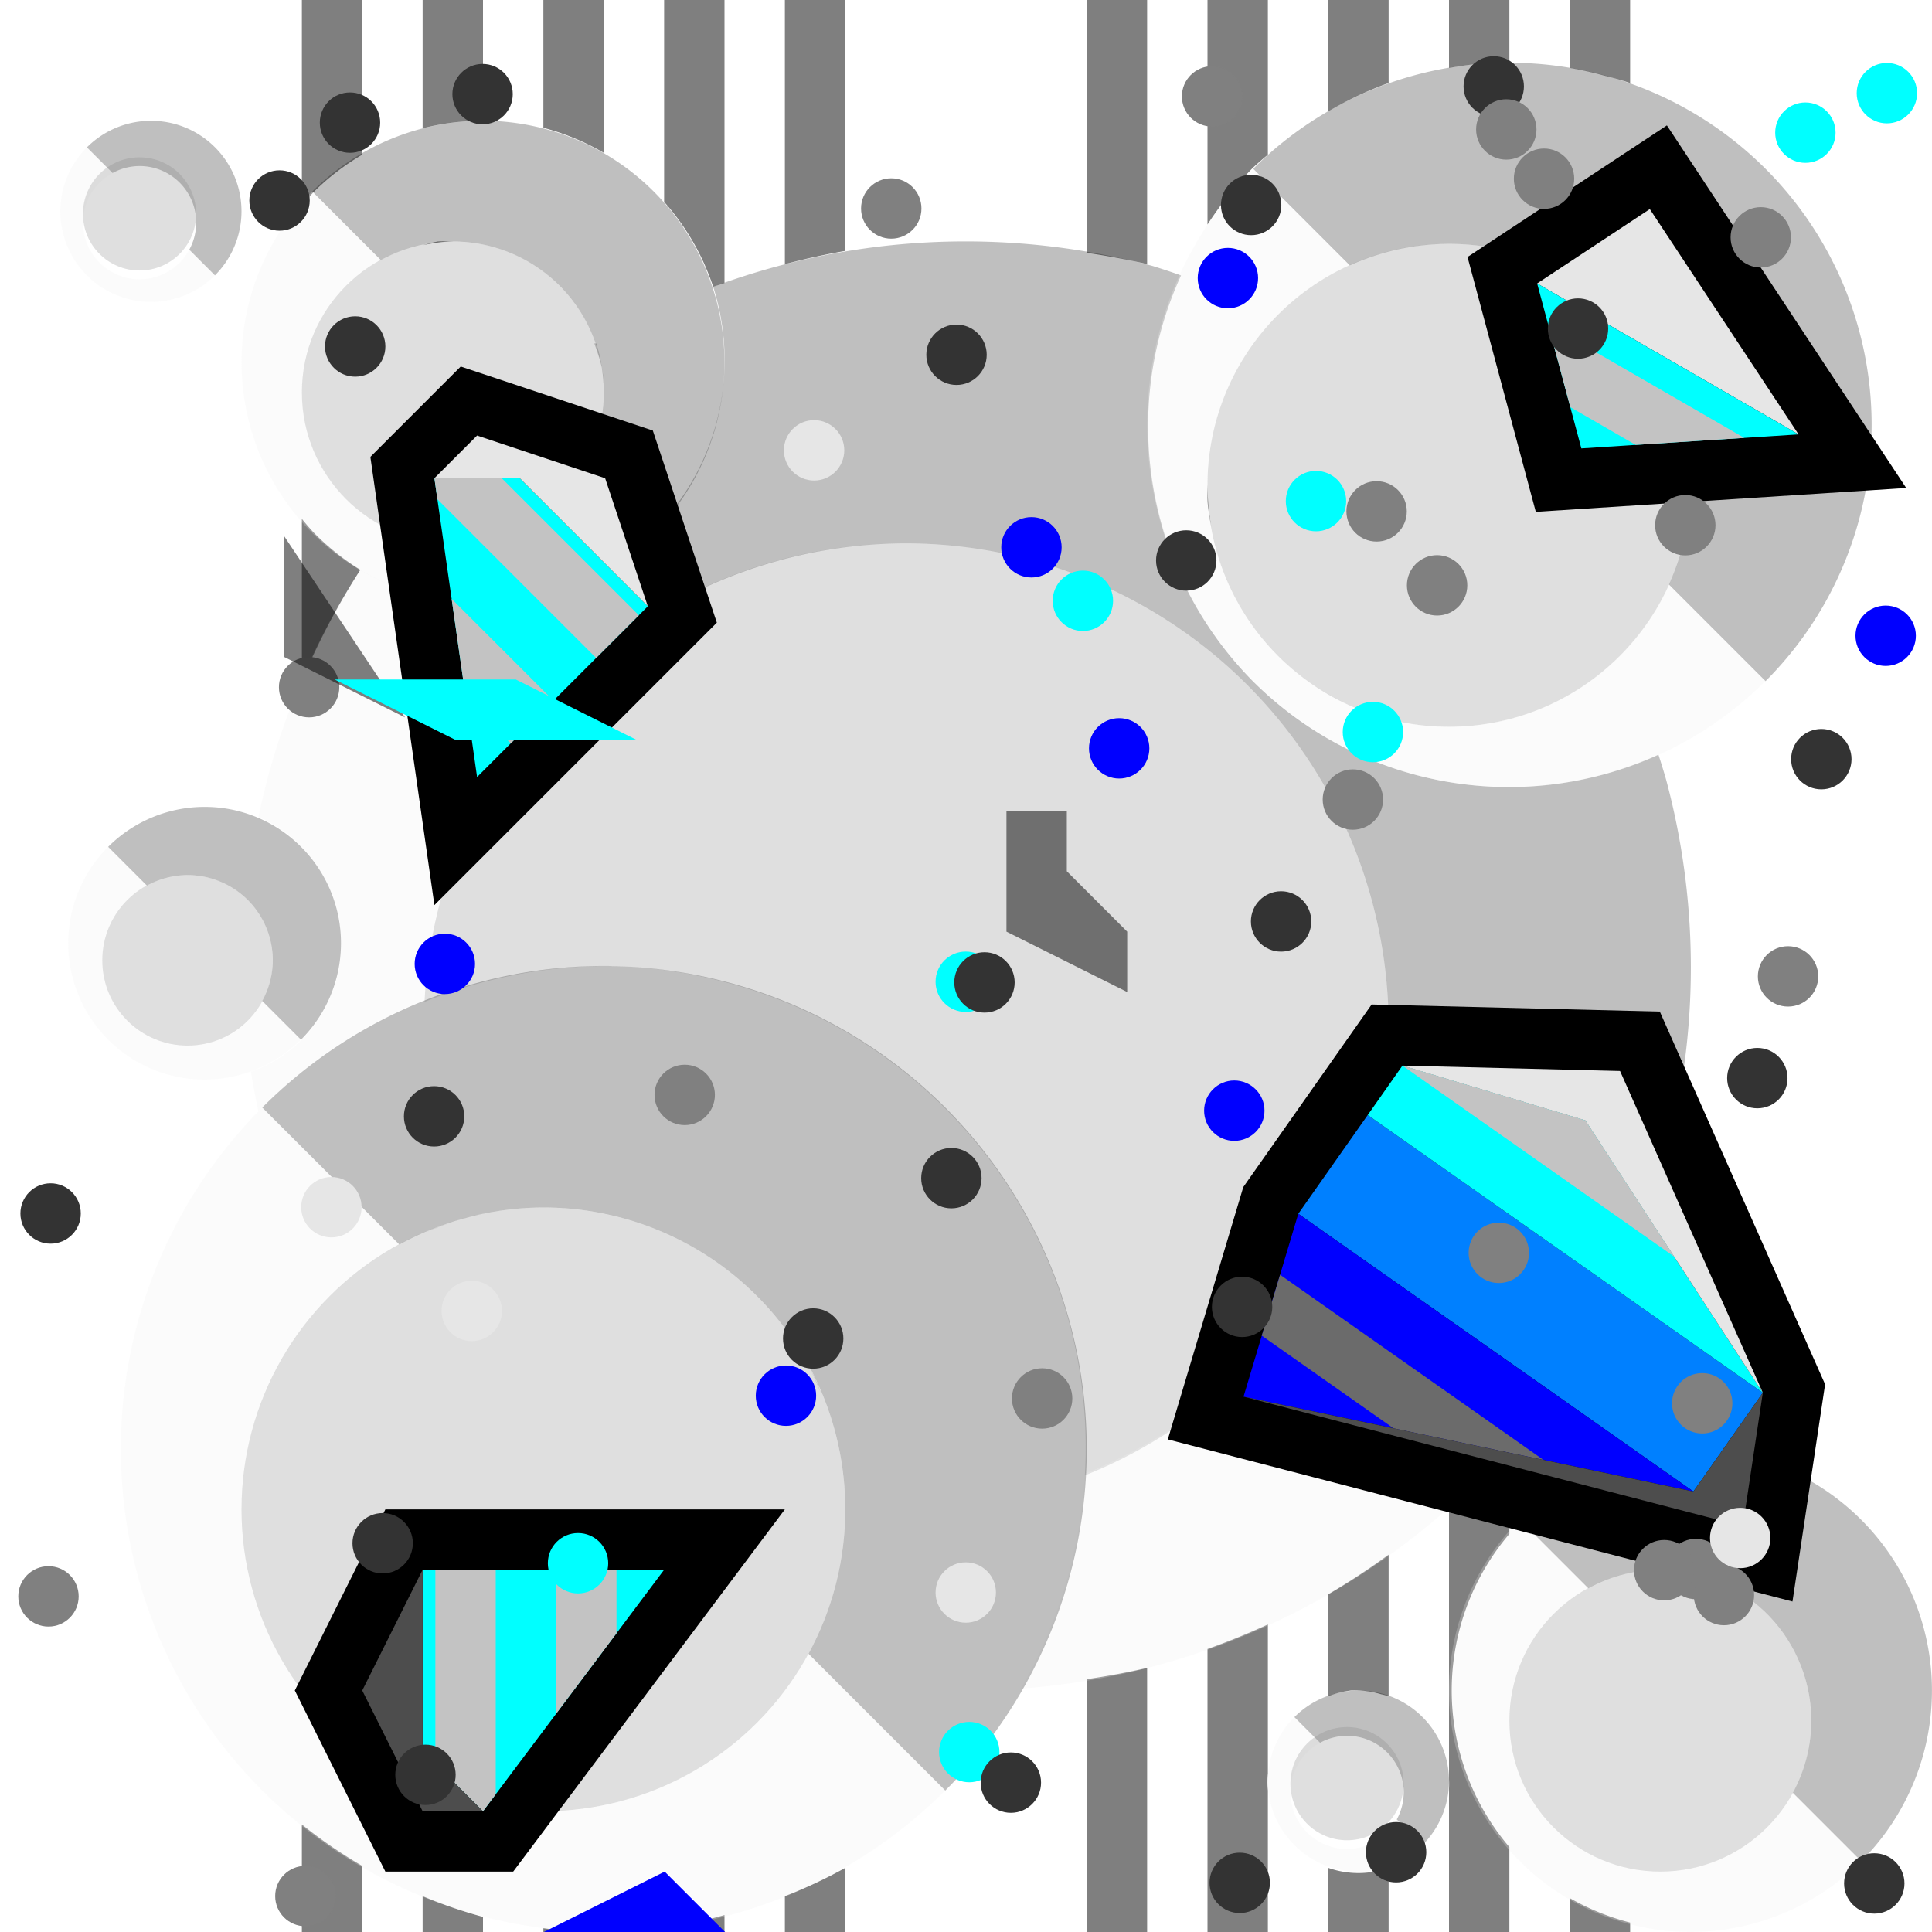 <?xml version="1.0" encoding="UTF-8" standalone="no"?>
<!-- Created with Inkscape (http://www.inkscape.org/) -->

<svg
   xmlns:dc="http://purl.org/dc/elements/1.1/"
   xmlns:cc="http://creativecommons.org/ns#"
   xmlns:rdf="http://www.w3.org/1999/02/22-rdf-syntax-ns#"
   xmlns:svg="http://www.w3.org/2000/svg"
   xmlns="http://www.w3.org/2000/svg"
   xmlns:sodipodi="http://sodipodi.sourceforge.net/DTD/sodipodi-0.dtd"
   xmlns:inkscape="http://www.inkscape.org/namespaces/inkscape"
   width="32"
   height="32"
   id="svg3259"
   version="1.1"
   inkscape:version="0.48.5 r10040"
   sodipodi:docname="02.svg">
  <defs
     id="defs3261" />
  <sodipodi:namedview
     id="base"
     pagecolor="#ffffff"
     bordercolor="#666666"
     borderopacity="1.0"
     inkscape:pageopacity="0.0"
     inkscape:pageshadow="2"
     inkscape:zoom="17.388462"
     inkscape:cx="14.993585"
     inkscape:cy="18.300376"
     inkscape:document-units="px"
     inkscape:current-layer="g9950"
     showgrid="true"
     gridtolerance="17"
     showguides="true"
     inkscape:guide-bbox="true"
     inkscape:window-width="1024"
     inkscape:window-height="741"
     inkscape:window-x="0"
     inkscape:window-y="2"
     inkscape:window-maximized="1"
     guidetolerance="15">
    <inkscape:grid
       type="xygrid"
       id="grid3267"
       empspacing="4"
       visible="true"
       enabled="true"
       snapvisiblegridlinesonly="true" />
    <sodipodi:guide
       orientation="1,0"
       position="16,36"
       id="guide3269" />
    <sodipodi:guide
       orientation="0,1"
       position="-4,16"
       id="guide3271" />
    <sodipodi:guide
       orientation="-0.707,0.707"
       position="15,15"
       id="guide3860" />
    <sodipodi:guide
       orientation="-0.707,0.707"
       position="8,4"
       id="guide3864" />
    <sodipodi:guide
       orientation="-0.707,0.707"
       position="-4,12"
       id="guide3870" />
  </sodipodi:namedview>
  <g
     inkscape:label="Ground level"
     inkscape:groupmode="layer"
     id="layer1"
     transform="translate(0,-1020.362)">
    <g
       id="g62066">
      <path
         id="path61218"
         transform="translate(0,1020.362)"
         d="M 5 0 L 5 3.406 A 4 4 0 0 1 5.188 3.188 A 4 4 0 0 1 6 2.562 L 6 0 L 5 0 z M 7 0 L 7 2.125 A 4 4 0 0 1 8 2 L 8 0 L 7 0 z M 9 0 L 9 2.125 A 4 4 0 0 1 9.031 2.125 A 4 4 0 0 1 10 2.531 L 10 0 L 9 0 z M 11 0 L 11 3.344 A 4 4 0 0 1 11.812 4.75 A 12 12 0 0 1 12 4.688 L 12 0 L 11 0 z M 13 0 L 13 4.375 A 12 12 0 0 1 14 4.156 L 14 0 L 13 0 z M 18 0 L 18 4.188 A 12 12 0 0 1 19 4.375 L 19 0 L 18 0 z M 20 0 L 20 3.719 A 6 6 0 0 1 20.75 2.781 A 6 6 0 0 1 21 2.562 L 21 0 L 20 0 z M 22 0 L 22 1.844 A 6 6 0 0 1 23 1.375 L 23 0 L 22 0 z M 24 0 L 24 1.125 A 6 6 0 0 1 25 1.031 L 25 0 L 24 0 z M 26 0 L 26 1.125 A 6 6 0 0 1 26.562 1.25 A 6 6 0 0 1 27 1.375 L 27 0 L 26 0 z M 7.25 4 A 2.5 2.5 0 0 0 7 4.062 C 7.163 4.029 7.327 4 7.5 4 A 2.5 2.5 0 0 0 7.25 4 z M 20 8.031 A 4 4 0 0 0 20 8.312 A 4 4 0 0 0 20.062 8.719 C 20.024 8.497 20 8.264 20 8.031 z M 5 8.594 L 5 11.281 A 12 12 0 0 1 5.969 9.438 A 4 4 0 0 1 5.188 8.812 A 4 4 0 0 1 5 8.594 z M 7.906 20.125 A 5 5 0 0 0 7.062 20.406 C 7.332 20.292 7.615 20.191 7.906 20.125 z M 27 20.812 A 12 12 0 0 1 26 22.656 L 26 24.562 A 4 4 0 0 1 27 24.125 L 27 20.812 z M 13.219 22.312 C 13.372 22.551 13.482 22.799 13.594 23.062 A 5 5 0 0 0 13.219 22.312 z M 25 23.969 A 12 12 0 0 1 24.5 24.5 A 12 12 0 0 1 24 24.938 L 24 29.469 A 1.5 1.5 0 0 1 24 29.625 L 24 32 L 25 32 L 25 30.594 A 4 4 0 0 1 25 25.406 L 25 23.969 z M 23 25.75 A 12 12 0 0 1 22 26.406 L 22 28.094 A 1.5 1.5 0 0 1 22.375 28 A 1.5 1.5 0 0 1 22.531 28 A 1.5 1.5 0 0 1 22.875 28.062 A 1.5 1.5 0 0 1 23 28.094 L 23 25.75 z M 21 26.906 A 12 12 0 0 1 20 27.312 L 20 32 L 21 32 L 21 29.656 A 1.5 1.5 0 0 1 21 29.375 L 21 26.906 z M 19 27.625 A 12 12 0 0 1 18 27.812 L 18 32 L 19 32 L 19 27.625 z M 5 30.219 L 5 32 L 6 32 L 6 30.906 A 8 8 0 0 1 5 30.219 z M 14 30.938 A 8 8 0 0 1 13 31.406 L 13 32 L 14 32 L 14 30.938 z M 22 30.938 L 22 32 L 23 32 L 23 30.938 A 1.5 1.5 0 0 1 22 30.938 z M 7 31.406 L 7 32 L 8 32 L 8 31.75 A 8 8 0 0 1 7 31.406 z M 26 31.438 L 26 32 L 27 32 L 27 31.844 A 4 4 0 0 1 26 31.438 z M 12 31.719 A 8 8 0 0 1 11 31.938 L 11 32 L 12 32 L 12 31.719 z M 9 31.938 L 9 32 L 10 32 A 8 8 0 0 1 9 31.938 z "
         style="fill:black;fill-opacity:0.502;fill-rule:nonzero;stroke:none" />
      <path
         id="path3858"
         d="m 15,1029.362 c -4.28,0 -7.754,3.367 -7.969,7.594 a 8,8 0 0 1 3.094,-0.594 8,8 0 0 1 1.938,0.281 8,8 0 0 1 5.656,5.656 8,8 0 0 1 0.25,2.5 C 20.921,1043.623 23,1040.735 23,1037.362 c 0,-4.418 -3.582,-8 -8,-8 z m -1.781,13.312 c 0.153,0.238 0.263,0.486 0.375,0.75 a 5,5 0 0 0 -0.375,-0.75 z"
         style="fill:gray;fill-opacity:0.251;stroke:none"
         inkscape:connector-curvature="0" />
      <rect
         y="1020.362"
         x="0"
         height="32"
         width="32"
         id="rect10063"
         style="fill:none;stroke:none" />
      <path
         id="path3093"
         d="m 16.188,1024.362 a 12,12 0 0 0 -4.375,0.75 4,4 0 0 1 0.062,0.219 4,4 0 0 1 -1.062,3.844 4,4 0 0 1 -1.156,0.844 l 0.781,0.781 a 8,8 0 0 1 4.562,-1.438 8,8 0 0 1 8,8 8,8 0 0 1 -1.438,4.562 l 2.938,2.938 a 12,12 0 0 0 3.094,-11.594 12,12 0 0 0 -0.125,-0.406 6,6 0 0 1 -6.719,-1.219 6,6 0 0 1 -1.188,-6.719 12,12 0 0 0 -0.469,-0.156 12,12 0 0 0 -2.906,-0.406 z m -6.344,1.688 c 0.045,0.129 0.097,0.271 0.125,0.406 a 2.5,2.5 0 0 0 -0.094,-0.406 12,12 0 0 0 -0.031,0 z m 0.125,0.406 C 9.997,1026.591 10,1026.718 10,1026.862 a 2.5,2.5 0 0 0 -0.031,-0.406 z m 11.781,5.25 a 4,4 0 0 0 0.688,0.375 c -0.239,-0.101 -0.475,-0.231 -0.688,-0.375 z"
         style="fill:black;fill-opacity:0.251;stroke:none"
         inkscape:connector-curvature="0" />
      <path
         id="path3850"
         d="m 5.969,1029.8 a 12,12 0 0 0 -1.688,4.094 2.259,2.259 0 0 1 1.281,1.5 2.259,2.259 0 0 1 -0.562,2.188 2.259,2.259 0 0 1 -0.844,0.531 12,12 0 0 0 0.125,0.656 8,8 0 0 1 0.062,-0.063 8,8 0 0 1 2.656,-1.75 8,8 0 0 1 0.031,0 8,8 0 0 1 3.406,-6.156 l -0.781,-0.781 -0.031,0 a 4,4 0 0 1 -3.656,-0.219 z m 1.688,10.75 a 5,5 0 0 0 -0.594,0.219 c 0.191,-0.081 0.39,-0.159 0.594,-0.219 z m 13.906,1.375 a 8,8 0 0 1 -3.594,2.844 8,8 0 0 1 -1.062,3.562 12,12 0 0 0 7.594,-3.469 l -2.938,-2.938 z"
         style="fill:#f0f0f0;fill-opacity:0.251;stroke:none"
         inkscape:connector-curvature="0" />
      <path
         id="path3856"
         d="m 4.344,1038.706 a 8,8 0 0 0 0,11.312 8,8 0 0 0 11.312,0 l -2.266,-2.266 A 5,5 0 0 1 9,1050.362 a 5,5 0 0 1 -5,-5 5,5 0 0 1 2.613,-4.387 L 4.344,1038.706 z"
         style="fill:#f0f0f0;fill-opacity:0.251;stroke:none"
         inkscape:connector-curvature="0" />
      <path
         id="path3095"
         d="m 10.117,1036.362 a 8,8 0 0 0 -5.773,2.344 l 2.27,2.269 A 5,5 0 0 1 9,1040.362 a 5,5 0 0 1 5,5 5,5 0 0 1 -0.609,2.391 l 2.266,2.266 a 8,8 0 0 0 2.07,-7.727 8,8 0 0 0 -5.656,-5.656 8,8 0 0 0 -1.953,-0.273 z"
         style="fill:black;fill-opacity:0.251;stroke:none"
         inkscape:connector-curvature="0" />
      <circle
         transform="translate(-2,0)"
         sodipodi:ry="5"
         sodipodi:rx="5"
         sodipodi:cy="1045.3622"
         sodipodi:cx="11"
         style="fill:gray;fill-opacity:0.251;stroke:none"
         id="path3862"
         cx="11"
         cy="1045.362"
         r="5"
         d="m 16,1045.362 c 0,2.761 -2.239,5 -5,5 -2.761,0 -5,-2.239 -5,-5 0,-2.761 2.239,-5 5,-5 2.761,0 5,2.239 5,5 z" />
      <path
         inkscape:connector-curvature="0"
         id="path3852"
         d="m 8.059,1022.362 a 4,4 0 0 0 -2.887,1.172 l 1.135,1.135 A 2.5,2.5 0 0 1 7.5,1024.362 a 2.5,2.5 0 0 1 2.5,2.5 2.5,2.5 0 0 1 -0.305,1.195 l 1.133,1.133 a 4,4 0 0 0 1.035,-3.863 4,4 0 0 0 -2.828,-2.828 4,4 0 0 0 -0.977,-0.137 z"
         style="fill:black;fill-opacity:0.251;stroke:none" />
      <path
         id="path3091"
         d="m 5.172,1023.534 a 4,4 0 0 0 0,5.656 4,4 0 0 0 5.656,0 l -1.133,-1.133 A 2.5,2.5 0 0 1 7.5,1029.362 a 2.5,2.5 0 0 1 -2.5,-2.5 2.5,2.5 0 0 1 1.307,-2.193 l -1.135,-1.135 z"
         style="fill:#f0f0f0;fill-opacity:0.251;stroke:none"
         inkscape:connector-curvature="0" />
      <circle
         transform="translate(0,-2)"
         sodipodi:ry="2.5"
         sodipodi:rx="2.5"
         sodipodi:cy="1028.8622"
         sodipodi:cx="7.5"
         style="fill:gray;fill-opacity:0.251;stroke:none"
         id="path3866"
         cx="7.5"
         cy="1028.862"
         r="2.5"
         d="m 10,1028.862 c 0,1.381 -1.119,2.5 -2.5,2.5 -1.381,0 -2.5,-1.119 -2.5,-2.5 0,-1.381 1.119,-2.5 2.5,-2.5 1.381,0 2.5,1.119 2.5,2.5 z" />
      <path
         id="path3097"
         d="m 28.059,1044.362 a 4,4 0 0 0 -2.887,1.172 l 1.135,1.135 a 2.5,2.5 0 0 1 1.193,-0.307 2.5,2.5 0 0 1 2.5,2.5 2.5,2.5 0 0 1 -0.305,1.195 l 1.133,1.133 a 4,4 0 0 0 1.035,-3.863 4,4 0 0 0 -2.828,-2.828 4,4 0 0 0 -0.977,-0.137 z"
         style="fill:black;fill-opacity:0.251;stroke:none"
         inkscape:connector-curvature="0" />
      <path
         id="path3099"
         d="m 25.172,1045.534 a 4,4 0 0 0 0,5.656 4,4 0 0 0 5.656,0 l -1.133,-1.133 a 2.5,2.5 0 0 1 -2.195,1.305 2.5,2.5 0 0 1 -2.5,-2.5 2.5,2.5 0 0 1 1.307,-2.193 l -1.135,-1.135 z"
         style="fill:#f0f0f0;fill-opacity:0.251;stroke:none"
         inkscape:connector-curvature="0" />
      <circle
         transform="translate(2,4)"
         sodipodi:ry="2.5"
         sodipodi:rx="2.5"
         sodipodi:cy="1044.8622"
         sodipodi:cx="25.5"
         id="path3101"
         style="fill:gray;fill-opacity:0.251;stroke:none"
         cx="25.5"
         cy="1044.862"
         r="2.5"
         d="m 28,1044.862 c 0,1.381 -1.119,2.5 -2.5,2.5 -1.381,0 -2.5,-1.119 -2.5,-2.5 0,-1.381 1.119,-2.5 2.5,-2.5 1.381,0 2.5,1.119 2.5,2.5 z" />
      <path
         id="path4196"
         d="m 3.42,1033.727 a 2.259,2.259 0 0 0 -1.629,0.662 l 0.641,0.641 a 1.412,1.412 0 0 1 0.674,-0.174 1.412,1.412 0 0 1 1.412,1.412 1.412,1.412 0 0 1 -0.174,0.674 l 0.641,0.641 a 2.259,2.259 0 0 0 0.586,-2.182 2.259,2.259 0 0 0 -1.598,-1.598 2.259,2.259 0 0 0 -0.553,-0.076 z"
         style="fill:black;fill-opacity:0.251;stroke:none"
         inkscape:connector-curvature="0" />
      <path
         id="path4198"
         d="m 1.791,1034.389 a 2.259,2.259 0 0 0 0,3.193 2.259,2.259 0 0 0 3.193,0 l -0.641,-0.641 a 1.412,1.412 0 0 1 -1.238,0.738 1.412,1.412 0 0 1 -1.412,-1.412 1.412,1.412 0 0 1 0.738,-1.238 l -0.641,-0.641 z"
         style="fill:#f0f0f0;fill-opacity:0.251;stroke:none"
         inkscape:connector-curvature="0" />
      <circle
         transform="translate(-2,-2)"
         sodipodi:ry="1.4116032"
         sodipodi:rx="1.4116032"
         sodipodi:cy="1038.2683"
         sodipodi:cx="5.1055269"
         r="1.412"
         cy="1038.268"
         cx="5.106"
         id="path4200"
         style="fill:gray;fill-opacity:0.251;stroke:none"
         d="m 6.517,1038.268 c 0,0.78 -0.632,1.412 -1.412,1.412 -0.78,0 -1.412,-0.632 -1.412,-1.412 0,-0.78 0.632,-1.412 1.412,-1.412 0.78,0 1.412,0.632 1.412,1.412 z" />
      <path
         id="path5218"
         d="m 25.087,1021.4 a 6,6 0 0 0 -4.33,1.758 l 1.6,1.6 a 4,4 0 0 1 1.643,-0.357 4,4 0 0 1 4,4 4,4 0 0 1 -0.357,1.643 l 1.6,1.6 a 6,6 0 0 0 1.553,-5.795 6,6 0 0 0 -4.242,-4.244 6,6 0 0 0 -1.465,-0.203 z"
         style="fill:black;fill-opacity:0.251;stroke:none"
         inkscape:connector-curvature="0" />
      <circle
         transform="translate(22.134,0.321)"
         sodipodi:ry="4"
         sodipodi:rx="4"
         sodipodi:cy="1028.0785"
         sodipodi:cx="1.8653295"
         r="4"
         cy="1028.079"
         cx="1.865"
         style="fill:gray;fill-opacity:0.251;stroke:none"
         id="circle5220"
         d="m 5.865,1028.079 c 0,2.209 -1.791,4 -4,4 -2.209,0 -4,-1.791 -4,-4 0,-2.209 1.791,-4 4,-4 2.209,0 4,1.791 4,4 z" />
      <path
         inkscape:connector-curvature="0"
         style="fill:black;fill-opacity:0.251;stroke:none"
         d="m 2.521,1022.363 a 1.5,1.5 0 0 0 -1.082,0.44 l 0.425,0.425 a 0.938,0.938 0 0 1 0.448,-0.116 0.938,0.938 0 0 1 0.938,0.938 0.938,0.938 0 0 1 -0.115,0.448 l 0.425,0.425 a 1.5,1.5 0 0 0 0.389,-1.449 1.5,1.5 0 0 0 -1.061,-1.061 1.5,1.5 0 0 0 -0.367,-0.05 z"
         id="path5290" />
      <path
         inkscape:connector-curvature="0"
         style="fill:#f0f0f0;fill-opacity:0.251;stroke:none"
         d="m 1.439,1022.802 a 1.5,1.5 0 0 0 0,2.121 1.5,1.5 0 0 0 2.121,0 l -0.425,-0.425 a 0.938,0.938 0 0 1 -0.822,0.49 0.938,0.938 0 0 1 -0.938,-0.938 0.938,0.938 0 0 1 0.49,-0.822 l -0.425,-0.425 z"
         id="path5292" />
      <circle
         transform="matrix(0.664,0,0,0.664,-1.079,334.495)"
         sodipodi:ry="1.4116032"
         sodipodi:rx="1.4116032"
         sodipodi:cy="1038.2683"
         sodipodi:cx="5.1055269"
         style="fill:gray;fill-opacity:0.251;stroke:none"
         id="circle5294"
         cx="5.106"
         cy="1038.268"
         r="1.412"
         d="m 6.517,1038.268 c 0,0.78 -0.632,1.412 -1.412,1.412 -0.78,0 -1.412,-0.632 -1.412,-1.412 0,-0.78 0.632,-1.412 1.412,-1.412 0.78,0 1.412,0.632 1.412,1.412 z" />
      <path
         id="path5298"
         d="m 22.521,1048.363 a 1.5,1.5 0 0 0 -1.082,0.44 l 0.425,0.425 a 0.938,0.938 0 0 1 0.448,-0.116 0.938,0.938 0 0 1 0.938,0.938 0.938,0.938 0 0 1 -0.115,0.448 l 0.425,0.425 a 1.5,1.5 0 0 0 0.389,-1.449 1.5,1.5 0 0 0 -1.061,-1.061 1.5,1.5 0 0 0 -0.367,-0.051 z"
         style="fill:black;fill-opacity:0.251;stroke:none"
         inkscape:connector-curvature="0" />
      <path
         id="path5300"
         d="m 21.439,1048.802 a 1.5,1.5 0 0 0 0,2.121 1.5,1.5 0 0 0 2.121,0 l -0.425,-0.425 a 0.938,0.938 0 0 1 -0.822,0.49 0.938,0.938 0 0 1 -0.938,-0.938 0.938,0.938 0 0 1 0.49,-0.822 l -0.425,-0.425 z"
         style="fill:#f0f0f0;fill-opacity:0.251;stroke:none"
         inkscape:connector-curvature="0" />
      <circle
         transform="matrix(0.664,0,0,0.664,18.921,360.495)"
         sodipodi:ry="1.4116032"
         sodipodi:rx="1.4116032"
         sodipodi:cy="1038.2683"
         sodipodi:cx="5.1055269"
         r="1.412"
         cy="1038.268"
         cx="5.106"
         id="circle5302"
         style="fill:gray;fill-opacity:0.251;stroke:none"
         d="m 6.517,1038.268 c 0,0.78 -0.632,1.412 -1.412,1.412 -0.78,0 -1.412,-0.632 -1.412,-1.412 0,-0.78 0.632,-1.412 1.412,-1.412 0.78,0 1.412,0.632 1.412,1.412 z" />
      <path
         inkscape:connector-curvature="0"
         style="fill:#f0f0f0;fill-opacity:0.251;stroke:none"
         d="m 20.757,1023.158 a 6,6 0 0 0 0,8.484 6,6 0 0 0 8.484,0 l -1.6,-1.6 a 4,4 0 0 1 -3.643,2.357 4,4 0 0 1 -4,-4 4,4 0 0 1 2.357,-3.643 l -1.6,-1.6 z"
         id="path12463" />
    </g>
    <path
       style="fill:red;fill-opacity:0.251;stroke:none"
       d="m 61.093,1021.395 a 6,6 0 0 0 -4.344,1.75 6,6 0 0 0 -1.188,1.781 12,12 0 0 0 -0.031,0 12,12 0 0 0 -0.438,-0.156 12,12 0 0 0 -2.906,-0.406 12,12 0 0 0 -4.375,0.75 4,4 0 0 0 -2.781,-2.625 4,4 0 0 0 -0.969,-0.125 4,4 0 0 0 -2.875,1.188 4,4 0 0 0 0,5.625 4,4 0 0 0 0.781,0.625 12,12 0 0 0 -1.688,4.094 2.259,2.259 0 0 1 0.188,0.094 2.259,2.259 0 0 0 -0.5,-0.188 2.259,2.259 0 0 0 -0.562,-0.063 2.259,2.259 0 0 0 -1.625,0.656 2.259,2.259 0 0 0 0,3.188 2.259,2.259 0 0 0 2.375,0.531 12,12 0 0 0 0.125,0.656 8,8 0 0 0 0.062,11.25 8,8 0 0 0 11.312,0 8,8 0 0 0 1.25,-1.688 12,12 0 0 0 7.594,-3.469 12,12 0 0 0 3.094,-11.594 12,12 0 0 0 -0.125,-0.406 6,6 0 0 0 1.781,-1.219 6,6 0 0 0 1.531,-5.781 6,6 0 0 0 -4.219,-4.25 6,6 0 0 0 -1.469,-0.219 z m -22.719,0.969 a 1.5,1.5 0 0 0 -0.938,0.438 1.5,1.5 0 0 0 0,2.125 1.5,1.5 0 0 0 2.125,0 1.5,1.5 0 0 0 0.375,-1.438 1.5,1.5 0 0 0 -1.062,-1.062 1.5,1.5 0 0 0 -0.344,-0.063 1.5,1.5 0 0 0 -0.156,0 z m 4.875,2 a 2.5,2.5 0 0 1 0.25,0 2.5,2.5 0 0 1 0.5,0.063 c -0.163,-0.033 -0.327,-0.063 -0.5,-0.063 -0.173,0 -0.337,0.029 -0.5,0.063 a 2.5,2.5 0 0 1 0.25,-0.063 z m 16.656,0.031 c -0.243,0.01 -0.488,0.047 -0.719,0.094 a 4,4 0 0 1 0.719,-0.094 z m -22.375,0.156 c 0.037,0.057 0.077,0.109 0.125,0.156 a 0.938,0.938 0 0 1 -0.125,-0.156 z m 10.375,0.969 a 4,4 0 0 1 0.062,0.375 4,4 0 0 0 -0.062,-0.375 z m 14.906,0.063 a 4,4 0 0 1 0.312,0.344 c -0.095,-0.12 -0.204,-0.235 -0.312,-0.344 z m -21.75,0.781 c -0.033,0.163 -0.062,0.327 -0.062,0.5 0,0.173 0.029,0.337 0.062,0.5 a 2.5,2.5 0 0 1 -0.062,-0.5 2.5,2.5 0 0 1 0.062,-0.5 z m 4.875,0 a 2.5,2.5 0 0 1 0.031,0.094 2.5,2.5 0 0 1 0,0.063 c 0.008,0.052 0.028,0.104 0.031,0.156 a 2.5,2.5 0 0 1 0,0.188 2.5,2.5 0 0 1 -0.062,0.5 c 0.033,-0.163 0.062,-0.327 0.062,-0.5 0,-0.118 -0.015,-0.23 -0.031,-0.344 -0.007,-0.053 -0.021,-0.105 -0.031,-0.156 z m 18,1.344 a 4,4 0 0 1 0.062,0.687 c 0,-0.233 -0.024,-0.466 -0.062,-0.688 z m -7.938,0.687 c 0,0.233 0.024,0.465 0.062,0.688 a 4,4 0 0 1 -0.062,-0.688 z m -13,0.906 c 0.163,0.033 0.327,0.063 0.5,0.063 0.173,0 0.337,-0.029 0.5,-0.063 a 2.5,2.5 0 0 1 -0.5,0.063 2.5,2.5 0 0 1 -0.5,-0.063 z m 9.781,0.25 a 8,8 0 0 1 1.344,0.438 c -0.43,-0.182 -0.879,-0.333 -1.344,-0.438 z m 6.469,2.781 c 0.242,0.046 0.495,0.063 0.75,0.063 a 4,4 0 0 1 -0.75,-0.063 z m -14.719,0.375 c -0.145,0.202 -0.28,0.41 -0.406,0.625 a 8,8 0 0 1 0.406,-0.625 z m 15.469,0.594 a 6,6 0 0 0 1.094,0.094 6,6 0 0 1 -1.094,-0.094 z m -19.5,0.719 a 2.259,2.259 0 0 1 0.188,0.125 2.259,2.259 0 0 0 -0.188,-0.125 z m 18.125,0.969 a 8,8 0 0 1 0.156,0.5 c -0.041,-0.172 -0.104,-0.332 -0.156,-0.5 z m 0.375,2.375 a 8,8 0 0 1 -0.094,1.156 c 0.054,-0.375 0.094,-0.766 0.094,-1.156 z m -19.406,0.219 a 1.412,1.412 0 0 1 -0.375,0.094 c 0.129,-0.012 0.259,-0.05 0.375,-0.094 z m 19.281,1.125 a 8,8 0 0 1 -0.188,0.812 c 0.076,-0.271 0.14,-0.531 0.188,-0.812 z m -0.312,1.25 a 8,8 0 0 1 -0.312,0.75 c 0.111,-0.242 0.225,-0.496 0.312,-0.75 z m -12.562,0.5 a 5,5 0 0 1 0.938,0.312 5,5 0 0 1 0.719,0.375 c -0.231,-0.147 -0.464,-0.267 -0.719,-0.375 -0.299,-0.127 -0.612,-0.246 -0.938,-0.312 z m -2.094,0.031 c -0.291,0.066 -0.575,0.167 -0.844,0.281 a 5,5 0 0 1 0.844,-0.281 z m 9.312,0.469 a 8,8 0 0 1 0.25,0.562 8,8 0 0 1 0.25,0.781 8,8 0 0 0 -0.25,-0.781 8,8 0 0 0 -0.25,-0.562 z m -4,1.719 a 5,5 0 0 1 0.375,0.75 c -0.112,-0.264 -0.222,-0.512 -0.375,-0.75 z m -8.438,0.031 c -0.147,0.231 -0.267,0.464 -0.375,0.719 -0.127,0.299 -0.246,0.612 -0.312,0.938 a 5,5 0 0 1 0.312,-0.938 5,5 0 0 1 0.375,-0.719 z m 22.875,1.656 a 4,4 0 0 0 -2.469,1.188 4,4 0 0 0 0,5.625 4,4 0 0 0 5.625,0 4,4 0 0 0 1.062,-3.844 4,4 0 0 0 -2.844,-2.844 4,4 0 0 0 -0.969,-0.125 4,4 0 0 0 -0.406,0 z m -13.688,0.5 a 5,5 0 0 1 0.031,0.5 c 0,-0.173 -0.014,-0.332 -0.031,-0.5 z m -9.969,0.5 c 0,0.173 0.014,0.332 0.031,0.5 a 5,5 0 0 1 -0.031,-0.499 z m 9.906,1 a 5,5 0 0 1 -0.312,0.938 c 0.127,-0.299 0.246,-0.612 0.312,-0.938 z m 13.344,0 a 2.5,2.5 0 0 1 0.25,0 2.5,2.5 0 0 1 0.5,0.063 c -0.163,-0.033 -0.327,-0.063 -0.5,-0.063 -0.173,0 -0.337,0.029 -0.5,0.063 a 2.5,2.5 0 0 1 0.25,-0.063 z m -22.844,0.938 c 0.112,0.264 0.222,0.512 0.375,0.75 a 5,5 0 0 1 -0.375,-0.75 z m 8.688,0.906 a 5,5 0 0 1 -0.562,0.688 5,5 0 0 1 -0.75,0.625 5,5 0 0 1 -0.5,0.281 c 0.173,-0.09 0.34,-0.173 0.5,-0.281 0.266,-0.18 0.524,-0.399 0.75,-0.625 0.206,-0.206 0.395,-0.449 0.562,-0.688 z m 9.281,0.156 a 1.5,1.5 0 0 0 -0.938,0.438 1.5,1.5 0 0 0 0,2.125 1.5,1.5 0 0 0 2.125,0 1.5,1.5 0 0 0 0.375,-1.438 1.5,1.5 0 0 0 -1.062,-1.062 1.5,1.5 0 0 0 -0.344,-0.063 1.5,1.5 0 0 0 -0.156,0 z m 2.688,0 c -0.033,0.163 -0.062,0.327 -0.062,0.5 0,0.173 0.029,0.337 0.062,0.5 a 2.5,2.5 0 0 1 -0.062,-0.5 2.5,2.5 0 0 1 0.062,-0.5 z m 4.875,0 a 2.5,2.5 0 0 1 0.062,0.5 2.5,2.5 0 0 1 -0.062,0.5 c 0.033,-0.163 0.062,-0.327 0.062,-0.5 0,-0.173 -0.029,-0.337 -0.062,-0.5 z m -23.594,1.219 c 0.231,0.147 0.464,0.267 0.719,0.375 0.299,0.127 0.612,0.246 0.938,0.312 a 5,5 0 0 1 -0.938,-0.312 5,5 0 0 1 -0.719,-0.375 z m 3.156,0.75 a 5,5 0 0 1 -0.5,0.031 c 0.173,0 0.332,-0.014 0.5,-0.031 z m 12.031,0.219 c 0.037,0.057 0.077,0.109 0.125,0.156 a 0.938,0.938 0 0 1 -0.125,-0.156 z m 5.469,0.75 c 0.163,0.033 0.327,0.063 0.5,0.063 0.173,0 0.337,-0.029 0.5,-0.063 a 2.5,2.5 0 0 1 -0.5,0.063 2.5,2.5 0 0 1 -0.5,-0.063 z"
       id="path55595"
       inkscape:connector-curvature="0" />
    <path
       style="fill:red;fill-opacity:0.251;stroke:none"
       d="m 38.312,1023.112 c -0.518,0 -0.938,0.42 -0.938,0.938 0,0.518 0.42,0.938 0.938,0.938 0.518,0 0.938,-0.42 0.938,-0.938 0,-0.518 -0.42,-0.938 -0.938,-0.938 z m 5.188,1.25 c -1.381,0 -2.5,1.119 -2.5,2.5 0,1.381 1.119,2.5 2.5,2.5 1.381,0 2.5,-1.119 2.5,-2.5 0,-1.381 -1.119,-2.5 -2.5,-2.5 z m 16.5,0.031 c -2.209,0 -4,1.791 -4,4 0,2.209 1.791,4 4,4 2.209,0 4,-1.791 4,-4 0,-2.209 -1.791,-4 -4,-4 z m -9,4.969 c -4.28,0 -7.754,3.367 -7.969,7.594 a 8,8 0 0 1 3.094,-0.594 8,8 0 0 1 1.938,0.281 8,8 0 0 1 5.656,5.656 8,8 0 0 1 0.25,2.5 c 2.953,-1.177 5.031,-4.065 5.031,-7.438 0,-4.418 -3.582,-8 -8,-8 z m -11.906,5.5 c -0.78,0 -1.406,0.627 -1.406,1.406 0,0.78 0.627,1.406 1.406,1.406 0.78,0 1.438,-0.627 1.438,-1.406 0,-0.78 -0.658,-1.406 -1.438,-1.406 z m 5.906,5.5 c -2.761,0 -5,2.239 -5,5 0,2.761 2.239,5 5,5 2.761,0 5,-2.239 5,-5 0,-2.761 -2.239,-5 -5,-5 z m 18.5,6 c -1.381,0 -2.5,1.119 -2.5,2.5 0,1.381 1.119,2.5 2.5,2.5 1.381,0 2.5,-1.119 2.5,-2.5 0,-1.381 -1.119,-2.5 -2.5,-2.5 z m -5.188,2.75 c -0.518,0 -0.938,0.42 -0.938,0.938 0,0.518 0.42,0.938 0.938,0.938 0.518,0 0.938,-0.42 0.938,-0.938 0,-0.518 -0.42,-0.938 -0.938,-0.938 z"
       id="path60871"
       inkscape:connector-curvature="0" />
  </g>
  <g
     inkscape:groupmode="layer"
     id="layer7"
     inkscape:label="Holes">
    <g
       id="g6913"
       transform="matrix(-0.707,0.707,-0.707,-0.707,20.628,14.284)">
      <path
         style="font-size:medium;font-style:normal;font-variant:normal;font-weight:normal;font-stretch:normal;text-indent:0;text-align:start;text-decoration:none;line-height:normal;letter-spacing:normal;word-spacing:normal;text-transform:none;direction:ltr;block-progression:tb;writing-mode:lr-tb;text-anchor:start;baseline-shift:baseline;color:black;fill:black;fill-opacity:1;fill-rule:nonzero;stroke:none;visibility:visible;display:inline;overflow:visible;enable-background:accumulate;font-family:sans-serif"
         d="m 3.383,9 -1.5,3 1.5,3 L 5.5,15 10,9 z"
         id="path6915"
         inkscape:connector-curvature="0"
         sodipodi:nodetypes="cccccc" />
      <path
         style="fill:aqua;fill-opacity:1;fill-rule:nonzero;stroke:none"
         d="M 8,10 5,14 4,13 4,10 z"
         id="path6917"
         inkscape:connector-curvature="0" />
      <path
         inkscape:connector-curvature="0"
         style="fill:#c3c3c3;fill-opacity:1;fill-rule:nonzero;stroke:none"
         d="m 7.211,10 -1,0 0,2.385 1,-1.332 0,-1.053 z m -2,0 -1,0 0,3.211 L 5,14 l 0.211,-0.281 0,-3.719 z"
         id="path6919" />
      <path
         style="fill:#e6e6e6;fill-opacity:1;fill-rule:nonzero;stroke:none"
         d="m 4,10 -1,2 1,2 1,0 -1,-1 z"
         id="path6921"
         inkscape:connector-curvature="0" />
    </g>
    <g
       id="g6923"
       transform="matrix(-0.5,0.866,-0.866,-0.5,38.522,-3.929)">
      <path
         style="font-size:medium;font-style:normal;font-variant:normal;font-weight:normal;font-stretch:normal;text-indent:0;text-align:start;text-decoration:none;line-height:normal;letter-spacing:normal;word-spacing:normal;text-transform:none;direction:ltr;block-progression:tb;writing-mode:lr-tb;text-anchor:start;baseline-shift:baseline;color:black;fill:black;fill-opacity:1;fill-rule:nonzero;stroke:none;visibility:visible;display:inline;overflow:visible;enable-background:accumulate;font-family:sans-serif"
         d="m 13.877,0.012 -3.219,6.436 3.539,1.77 3.09,-3.09 z"
         id="path6925"
         inkscape:connector-curvature="0"
         sodipodi:nodetypes="ccccc" />
      <path
         inkscape:connector-curvature="0"
         id="path6927"
         d="m 14,7 c 0,0 0,-5 0,-5 l -2,4 z"
         style="fill:#e6e6e6;fill-opacity:1;fill-rule:nonzero;stroke:none" />
      <path
         inkscape:connector-curvature="0"
         id="path6929"
         d="M 14,7 16,5 14,2 z"
         style="fill:aqua;fill-opacity:1;fill-rule:nonzero;stroke:none" />
      <path
         inkscape:connector-curvature="0"
         id="path6931"
         d="m 14.5,6.5 1,-1 0,-1.25 -1,-1.5 0,3.75 z"
         style="fill:#c3c3c3;fill-opacity:1;fill-rule:nonzero;stroke:none" />
    </g>
  </g>
  <g
     inkscape:groupmode="layer"
     id="layer6"
     inkscape:label="Wall">
    <g
       transform="translate(3,16)"
       id="g6907">
      <path
         sodipodi:nodetypes="cccccc"
         inkscape:connector-curvature="0"
         id="path6862"
         d="m 3.383,9 -1.5,3 1.5,3 L 5.5,15 10,9 z"
         style="font-size:medium;font-style:normal;font-variant:normal;font-weight:normal;font-stretch:normal;text-indent:0;text-align:start;text-decoration:none;line-height:normal;letter-spacing:normal;word-spacing:normal;text-transform:none;direction:ltr;block-progression:tb;writing-mode:lr-tb;text-anchor:start;baseline-shift:baseline;color:black;fill:black;fill-opacity:1;fill-rule:nonzero;stroke:none;visibility:visible;display:inline;overflow:visible;enable-background:accumulate;font-family:sans-serif" />
      <path
         inkscape:connector-curvature="0"
         id="path5064"
         d="M 8,10 5,14 4,13 4,10 z"
         style="fill:aqua;fill-opacity:1;fill-rule:nonzero;stroke:none" />
      <path
         id="path55669-6"
         d="m 7.211,10 -1,0 0,2.385 1,-1.332 0,-1.053 z m -2,0 -1,0 0,3.211 L 5,14 l 0.211,-0.281 0,-3.719 z"
         style="fill:#c3c3c3;fill-opacity:1;fill-rule:nonzero;stroke:none"
         inkscape:connector-curvature="0" />
      <path
         inkscape:connector-curvature="0"
         id="path5105"
         d="m 4,10 -1,2 1,2 1,0 -1,-1 z"
         style="fill:#4d4d4d;fill-opacity:1;fill-rule:nonzero;stroke:none" />
    </g>
    <g
       transform="matrix(0.575,-0.818,0.818,0.575,3.282,39.072)"
       id="g6852">
      <path
         sodipodi:nodetypes="ccccccc"
         inkscape:connector-curvature="0"
         id="path6835"
         d="M 25.838,3 21.699,4.381 25.453,14.391 28.707,12.764 32.184,6.973 29.535,3 z"
         style="font-size:medium;font-style:normal;font-variant:normal;font-weight:normal;font-stretch:normal;text-indent:0;text-align:start;text-decoration:none;line-height:normal;letter-spacing:normal;word-spacing:normal;text-transform:none;direction:ltr;block-progression:tb;writing-mode:lr-tb;text-anchor:start;baseline-shift:baseline;color:black;fill:black;fill-opacity:1;fill-rule:nonzero;stroke:none;visibility:visible;display:inline;overflow:visible;enable-background:accumulate;font-family:sans-serif" />
      <path
         inkscape:connector-curvature="0"
         id="path6379"
         d="m 26,4 0,8 2,0 0,-8 -2,0 z"
         style="fill:#0080ff;fill-opacity:1;fill-rule:nonzero;stroke:none" />
      <path
         inkscape:connector-curvature="0"
         id="path6400"
         d="m 23,5 3,-1 0,8 -3,-7 z"
         style="fill:blue;fill-opacity:1;fill-rule:nonzero;stroke:none" />
      <path
         inkscape:connector-curvature="0"
         id="path6402"
         d="m 28,4 1,0 1,3 -2,5 z"
         style="fill:aqua;fill-opacity:1;fill-rule:nonzero;stroke:none" />
      <path
         inkscape:connector-curvature="0"
         id="path6404"
         d="m 25,4.334 -1,0.332 0,2.668 1,2.332 0,-5.332 z"
         style="fill:#6b6b6b;fill-opacity:1;fill-rule:nonzero;stroke:none" />
      <path
         inkscape:connector-curvature="0"
         id="path6419"
         d="M 29,4 29,9.5 30,7 29,4 z"
         style="fill:#c3c3c3;fill-opacity:1;fill-rule:nonzero;stroke:none" />
      <path
         inkscape:connector-curvature="0"
         id="path6424"
         d="m 23,5 3,8 2,-1 -2,0 z"
         style="fill:#4d4d4d;fill-opacity:1;fill-rule:nonzero;stroke:none" />
      <path
         inkscape:connector-curvature="0"
         id="path6426"
         d="m 29,4 2,3 -3,5 2,-5 z"
         style="fill:#e6e6e6;fill-opacity:1;fill-rule:nonzero;stroke:none" />
    </g>
  </g>
  <g
     inkscape:groupmode="layer"
     id="layer5"
     inkscape:label="right"
     style="display:inline" />
  <g
     inkscape:groupmode="layer"
     id="layer4"
     inkscape:label="left" />
  <g
     inkscape:groupmode="layer"
     id="layer3"
     inkscape:label="bottom"
     style="display:inline" />
  <g
     inkscape:groupmode="layer"
     id="layer2"
     inkscape:label="top">
    <g
       id="g9950">
      <circle
         r="0.5"
         cy="25.096"
         cx="14.387"
         style="fill:gray;fill-opacity:1;fill-rule:nonzero;stroke:none"
         id="path3265"
         sodipodi:cx="14.387385"
         sodipodi:cy="25.096447"
         sodipodi:rx="0.5"
         sodipodi:ry="0.5"
         transform="translate(-9.267,-13.714)" />
      <circle
         r="0.5"
         cy="10.401"
         cx="25.704"
         style="fill:#e6e6e6;fill-opacity:1;fill-rule:nonzero;stroke:none"
         id="path3267"
         sodipodi:cx="25.703669"
         sodipodi:cy="10.401027"
         sodipodi:rx="0.5"
         sodipodi:ry="0.5"
         transform="translate(-9.708,15.976)" />
      <circle
         r="0.5"
         cy="28.855"
         cx="2.39"
         style="fill:aqua;fill-opacity:1;fill-rule:nonzero;stroke:none"
         id="path3269"
         sodipodi:cx="2.3901951"
         sodipodi:cy="28.855209"
         sodipodi:rx="0.5"
         sodipodi:ry="0.5"
         transform="translate(13.664,0.165)" />
      <circle
         r="0.5"
         cy="28.882"
         cx="17.764"
         style="fill:gray;fill-opacity:1;fill-rule:nonzero;stroke:none"
         id="path3271"
         sodipodi:cx="17.763586"
         sodipodi:cy="28.882107"
         sodipodi:rx="0.5"
         sodipodi:ry="0.5"
         transform="translate(5.037,-20.412)" />
      <circle
         r="0.5"
         cy="6.283"
         cx="14.982"
         style="fill:#333;fill-opacity:1;fill-rule:nonzero;stroke:none"
         id="path3273"
         sodipodi:cx="14.982478"
         sodipodi:cy="6.28337"
         sodipodi:rx="0.5"
         sodipodi:ry="0.5"
         transform="translate(6.237,8.979)" />
      <circle
         r="0.5"
         cy="17.424"
         cx="25.921"
         style="fill:aqua;fill-opacity:1;fill-rule:nonzero;stroke:none"
         id="path3275"
         sodipodi:cx="25.921265"
         sodipodi:cy="17.42432"
         sodipodi:rx="0.5"
         sodipodi:ry="0.5"
         transform="translate(-4.124,-9.124)" />
      <circle
         r="0.5"
         cy="5.714"
         cx="19.5"
         style="fill:#333;fill-opacity:1;fill-rule:nonzero;stroke:none"
         id="path3277"
         sodipodi:cx="19.499538"
         sodipodi:cy="5.7139478"
         sodipodi:rx="0.5"
         sodipodi:ry="0.5"
         transform="translate(-14.87,-2.393)" />
      <circle
         r="0.5"
         cy="13.734"
         cx="4.778"
         style="fill:#e6e6e6;fill-opacity:1;fill-rule:nonzero;stroke:none"
         id="path3305"
         sodipodi:cx="4.7784772"
         sodipodi:cy="13.733849"
         sodipodi:rx="0.5"
         sodipodi:ry="0.5"
         transform="translate(0.711,6.261)" />
      <circle
         r="0.5"
         cy="3.828"
         cx="6.07"
         id="path3315"
         style="fill:#333;fill-opacity:1;fill-rule:nonzero;stroke:none"
         sodipodi:cx="6.0704436"
         sodipodi:cy="3.8283725"
         sodipodi:rx="0.5"
         sodipodi:ry="0.5"
         transform="translate(14.503,17.818)" />
      <circle
         r="0.5"
         cy="2.137"
         cx="5.795"
         style="fill:#333;fill-opacity:1;fill-rule:nonzero;stroke:none"
         id="path3317"
         sodipodi:cx="5.7949085"
         sodipodi:cy="2.1366673"
         sodipodi:rx="0.5"
         sodipodi:ry="0.5"
         transform="translate(1.252,27.26)" />
      <circle
         r="0.5"
         cy="10.353"
         cx="9.81"
         style="fill:#333;fill-opacity:1;fill-rule:nonzero;stroke:none"
         id="path3321"
         sodipodi:cx="9.8099375"
         sodipodi:cy="10.353253"
         sodipodi:rx="0.5"
         sodipodi:ry="0.5"
         transform="translate(19.297,7.504)" />
      <circle
         r="0.5"
         cy="15.258"
         cx="29.07"
         style="fill:blue;fill-opacity:1;fill-rule:nonzero;stroke:none"
         id="path3323"
         sodipodi:cx="29.070261"
         sodipodi:cy="15.258019"
         sodipodi:rx="0.5"
         sodipodi:ry="0.5"
         transform="translate(-16.052,7.859)" />
      <circle
         r="0.5"
         cy="18.93"
         cx="30.413"
         style="fill:#333;fill-opacity:1;fill-rule:nonzero;stroke:none"
         id="path3327"
         sodipodi:cx="30.412569"
         sodipodi:cy="18.929861"
         sodipodi:rx="0.5"
         sodipodi:ry="0.5"
         transform="translate(-10.765,-9.647)" />
      <circle
         r="0.5"
         cy="29.693"
         cx="16.834"
         id="path3329"
         style="fill:aqua;fill-opacity:1;fill-rule:nonzero;stroke:none"
         sodipodi:cx="16.833677"
         sodipodi:cy="29.693069"
         sodipodi:rx="0.5"
         sodipodi:ry="0.5"
         transform="translate(-7.26,-3.801)" />
      <circle
         r="0.5"
         cy="29.874"
         cx="25.956"
         style="fill:blue;fill-opacity:1;fill-rule:nonzero;stroke:none"
         id="path3331"
         sodipodi:cx="25.955717"
         sodipodi:cy="29.874393"
         sodipodi:rx="0.5"
         sodipodi:ry="0.5"
         transform="translate(-18.588,-13.909)" />
      <circle
         r="0.5"
         cy="28.354"
         cx="0.618"
         id="path3333"
         style="fill:#333;fill-opacity:1;fill-rule:nonzero;stroke:none"
         sodipodi:cx="0.61816221"
         sodipodi:cy="28.353645"
         sodipodi:rx="0.5"
         sodipodi:ry="0.5"
         transform="translate(20.105,-24.959)" />
      <circle
         r="0.5"
         cy="26.391"
         cx="23.987"
         style="fill:#333;fill-opacity:1;fill-rule:nonzero;stroke:none"
         id="path3339"
         sodipodi:cx="23.986837"
         sodipodi:cy="26.390753"
         sodipodi:rx="0.5"
         sodipodi:ry="0.5"
         transform="translate(6.18,-13.817)" />
      <circle
         r="0.5"
         cy="3.929"
         cx="8.21"
         id="path3341"
         style="fill:#333;fill-opacity:1;fill-rule:nonzero;stroke:none"
         sodipodi:cx="8.2099142"
         sodipodi:cy="3.9287724"
         sodipodi:rx="0.5"
         sodipodi:ry="0.5"
         transform="translate(16.531,-2.498)" />
      <circle
         r="0.5"
         cy="22.075"
         cx="22.751"
         style="fill:gray;fill-opacity:1;fill-rule:nonzero;stroke:none"
         id="path3345"
         sodipodi:cx="22.750563"
         sodipodi:cy="22.075029"
         sodipodi:rx="0.5"
         sodipodi:ry="0.5"
         transform="translate(1.052,-12.38)" />
      <circle
         r="0.5"
         cy="19.456"
         cx="2.065"
         id="path3347"
         style="fill:gray;fill-opacity:1;fill-rule:nonzero;stroke:none"
         sodipodi:cx="2.0646803"
         sodipodi:cy="19.456066"
         sodipodi:rx="0.5"
         sodipodi:ry="0.5"
         transform="translate(26.025,6.532)" />
      <circle
         r="0.5"
         cy="28.865"
         cx="19.682"
         id="path3351"
         style="fill:aqua;fill-opacity:1;fill-rule:nonzero;stroke:none"
         sodipodi:cx="19.681713"
         sodipodi:cy="28.864958"
         sodipodi:rx="0.5"
         sodipodi:ry="0.5"
         transform="translate(-3.686,-12.604)" />
      <circle
         r="0.5"
         cy="3.398"
         cx="5.682"
         style="fill:gray;fill-opacity:1;fill-rule:nonzero;stroke:none"
         id="path3353"
         sodipodi:cx="5.6818252"
         sodipodi:cy="3.3981247"
         sodipodi:rx="0.5"
         sodipodi:ry="0.5"
         transform="translate(22.512,19.845)" />
      <circle
         r="0.5"
         cy="30.906"
         cx="5.868"
         id="path3355"
         style="fill:gray;fill-opacity:1;fill-rule:nonzero;stroke:none"
         sodipodi:cx="5.8684187"
         sodipodi:cy="30.906149"
         sodipodi:rx="0.5"
         sodipodi:ry="0.5"
         transform="translate(14.208,-29.31)" />
      <circle
         r="0.5"
         cy="3.814"
         cx="24.058"
         id="path3359"
         style="fill:blue;fill-opacity:1;fill-rule:nonzero;stroke:none"
         sodipodi:cx="24.057623"
         sodipodi:cy="3.8136015"
         sodipodi:rx="0.5"
         sodipodi:ry="0.5"
         transform="translate(-5.521,8.581)" />
      <circle
         r="0.5"
         cy="28.592"
         cx="21.003"
         style="fill:gray;fill-opacity:1;fill-rule:nonzero;stroke:none"
         id="path3361"
         sodipodi:cx="21.002985"
         sodipodi:cy="28.591791"
         sodipodi:rx="0.5"
         sodipodi:ry="0.5"
         transform="translate(1.405,-15.349)" />
      <circle
         r="0.5"
         cy="14.073"
         cx="24.041"
         style="fill:#333;fill-opacity:1;fill-rule:nonzero;stroke:none"
         id="path3363"
         sodipodi:cx="24.041464"
         sodipodi:cy="14.073252"
         sodipodi:rx="0.5"
         sodipodi:ry="0.5"
         transform="translate(-8.283,5.441)" />
      <circle
         r="0.5"
         cy="5.314"
         cx="26.802"
         id="path3365"
         style="fill:#333;fill-opacity:1;fill-rule:nonzero;stroke:none"
         sodipodi:cx="26.802498"
         sodipodi:cy="5.3137465"
         sodipodi:rx="0.5"
         sodipodi:ry="0.5"
         transform="translate(-19.612,13.176)" />
      <circle
         r="0.5"
         cy="20.817"
         cx="29.827"
         style="fill:#333;fill-opacity:1;fill-rule:nonzero;stroke:none"
         id="path3371"
         sodipodi:cx="29.826807"
         sodipodi:cy="20.817421"
         sodipodi:rx="0.5"
         sodipodi:ry="0.5"
         transform="translate(-23.489,4.744)" />
      <circle
         r="0.5"
         cy="2.377"
         cx="3.383"
         style="fill:aqua;fill-opacity:1;fill-rule:nonzero;stroke:none"
         id="path3373"
         sodipodi:cx="3.3826625"
         sodipodi:cy="2.3774738"
         sodipodi:rx="0.5"
         sodipodi:ry="0.5"
         transform="translate(19.357,9.748)" />
      <circle
         r="0.5"
         cy="7.694"
         cx="21.682"
         id="path3375"
         style="fill:gray;fill-opacity:1;fill-rule:nonzero;stroke:none"
         sodipodi:cx="21.681507"
         sodipodi:cy="7.6937551"
         sodipodi:rx="0.5"
         sodipodi:ry="0.5"
         transform="translate(6.872,18.725)" />
      <circle
         r="0.5"
         cy="5.26"
         cx="26.946"
         style="fill:gray;fill-opacity:1;fill-rule:nonzero;stroke:none"
         id="path3377"
         sodipodi:cx="26.946045"
         sodipodi:cy="5.2602296"
         sodipodi:rx="0.5"
         sodipodi:ry="0.5"
         transform="translate(-15.605,12.875)" />
      <circle
         r="0.5"
         cy="3.217"
         cx="22.19"
         id="path3381"
         style="fill:blue;fill-opacity:1;fill-rule:nonzero;stroke:none"
         sodipodi:cx="22.189808"
         sodipodi:cy="3.2165248"
         sodipodi:rx="0.5"
         sodipodi:ry="0.5"
         transform="translate(-1.746,15.179)" />
      <circle
         r="0.5"
         cy="23.417"
         cx="15.085"
         style="fill:#e6e6e6;fill-opacity:1;fill-rule:nonzero;stroke:none"
         id="path3383"
         sodipodi:cx="15.084522"
         sodipodi:cy="23.417276"
         sodipodi:rx="0.5"
         sodipodi:ry="0.5"
         transform="translate(13.738,2.057)" />
      <circle
         r="0.5"
         cy="19.96"
         cx="-9.885"
         transform="matrix(0,-1,1,0,9.943,-7.688)"
         id="path17101"
         style="fill:aqua;fill-opacity:1;fill-rule:nonzero;stroke:none"
         sodipodi:cx="-9.8852968"
         sodipodi:cy="19.959694"
         sodipodi:rx="0.5"
         sodipodi:ry="0.5" />
      <circle
         r="0.5"
         cy="9.212"
         cx="-18.928"
         id="path17103"
         style="fill:gray;fill-opacity:1;fill-rule:nonzero;stroke:none"
         transform="matrix(0,-1,1,0,19.952,-14.997)"
         sodipodi:cx="-18.928268"
         sodipodi:cy="9.2116756"
         sodipodi:rx="0.5"
         sodipodi:ry="0.5" />
      <circle
         r="0.5"
         cy="22.607"
         cx="-9.447"
         id="path17109"
         style="fill:gray;fill-opacity:1;fill-rule:nonzero;stroke:none"
         transform="matrix(0,-1,1,0,-5.346,13.716)"
         sodipodi:cx="-9.4465866"
         sodipodi:cy="22.606806"
         sodipodi:rx="0.5"
         sodipodi:ry="0.5" />
      <circle
         r="0.5"
         cy="17.759"
         cx="-27.668"
         id="path17111"
         style="fill:#333;fill-opacity:1;fill-rule:nonzero;stroke:none"
         transform="matrix(0,-1,1,0,-1.016,1.858)"
         sodipodi:cx="-27.667881"
         sodipodi:cy="17.759375"
         sodipodi:rx="0.5"
         sodipodi:ry="0.5" />
      <circle
         r="0.5"
         cy="6.587"
         cx="-10.127"
         id="path17113"
         style="fill:gray;fill-opacity:1;fill-rule:nonzero;stroke:none"
         transform="matrix(0,-1,1,0,-5.784,16.314)"
         sodipodi:cx="-10.127336"
         sodipodi:cy="6.5865068"
         sodipodi:rx="0.5"
         sodipodi:ry="0.5" />
      <circle
         r="0.5"
         cy="27.187"
         cx="-24.493"
         id="path17115"
         style="fill:blue;fill-opacity:1;fill-rule:nonzero;stroke:none"
         transform="matrix(0,-1,1,0,4.046,-13.963)"
         sodipodi:cx="-24.493326"
         sodipodi:cy="27.187309"
         sodipodi:rx="0.5"
         sodipodi:ry="0.5" />
      <circle
         r="0.5"
         cy="6.188"
         cx="-29.463"
         transform="matrix(0,-1,1,0,7.281,-7.293)"
         style="fill:#333;fill-opacity:1;fill-rule:nonzero;stroke:none"
         id="path17125"
         sodipodi:cx="-29.462814"
         sodipodi:cy="6.1883245"
         sodipodi:rx="0.5"
         sodipodi:ry="0.5" />
      <circle
         r="0.5"
         cy="30.826"
         cx="-6.548"
         id="path17127"
         style="fill:#333;fill-opacity:1;fill-rule:nonzero;stroke:none"
         transform="matrix(0,-1,1,0,-24.943,-0.809)"
         sodipodi:cx="-6.5484548"
         sodipodi:cy="30.826071"
         sodipodi:rx="0.5"
         sodipodi:ry="0.5" />
      <circle
         r="0.5"
         cy="4.609"
         cx="-1.011"
         id="path17129"
         style="fill:#333;fill-opacity:1;fill-rule:nonzero;stroke:none"
         transform="matrix(0,-1,1,0,3.384,0.548)"
         sodipodi:cx="-1.0107028"
         sodipodi:cy="4.6087475"
         sodipodi:rx="0.5"
         sodipodi:ry="0.5" />
      <circle
         r="0.5"
         cy="0.945"
         cx="-6.836"
         id="path17131"
         style="fill:#333;fill-opacity:1;fill-rule:nonzero;stroke:none"
         transform="matrix(0,-1,1,0,-0.107,13.263)"
         sodipodi:cx="-6.8359675"
         sodipodi:cy="0.94493121"
         sodipodi:rx="0.5"
         sodipodi:ry="0.5" />
      <circle
         r="0.5"
         cy="21.97"
         cx="-5.631"
         transform="matrix(0,-1,1,0,-5.664,10.641)"
         style="fill:#333;fill-opacity:1;fill-rule:nonzero;stroke:none"
         id="path17133"
         sodipodi:cx="-5.6307111"
         sodipodi:cy="21.969969"
         sodipodi:rx="0.5"
         sodipodi:ry="0.5" />
      <circle
         r="0.5"
         cy="24.686"
         cx="-3.893"
         transform="matrix(0,-1,1,0,-8.843,1.983)"
         style="fill:#333;fill-opacity:1;fill-rule:nonzero;stroke:none"
         id="path17137"
         sodipodi:cx="-3.8930185"
         sodipodi:cy="24.685963"
         sodipodi:rx="0.5"
         sodipodi:ry="0.5" />
      <circle
         r="0.5"
         cy="1.247"
         cx="-25.299"
         id="path17139"
         style="fill:#333;fill-opacity:1;fill-rule:nonzero;stroke:none"
         transform="matrix(0,-1,1,0,21.877,5.38)"
         sodipodi:cx="-25.299444"
         sodipodi:cy="1.2473407"
         sodipodi:rx="0.5"
         sodipodi:ry="0.5" />
      <circle
         r="0.5"
         cy="7.172"
         cx="-12.397"
         transform="matrix(0,-1,1,0,9.912,-3.332)"
         style="fill:blue;fill-opacity:1;fill-rule:nonzero;stroke:none"
         id="path17141"
         sodipodi:cx="-12.396686"
         sodipodi:cy="7.1720042"
         sodipodi:rx="0.5"
         sodipodi:ry="0.5" />
      <circle
         r="0.5"
         cy="6.855"
         cx="-10.269"
         id="path17147"
         style="fill:#333;fill-opacity:1;fill-rule:nonzero;stroke:none"
         transform="matrix(0,-1,1,0,24.189,20.927)"
         sodipodi:cx="-10.268662"
         sodipodi:cy="6.8552151"
         sodipodi:rx="0.5"
         sodipodi:ry="0.5" />
      <circle
         r="0.5"
         cy="21.909"
         cx="-22.482"
         id="path17153"
         style="fill:gray;fill-opacity:1;fill-rule:nonzero;stroke:none"
         transform="matrix(0,-1,1,0,2.916,-1.731)"
         sodipodi:cx="-22.482023"
         sodipodi:cy="21.90914"
         sodipodi:rx="0.5"
         sodipodi:ry="0.5" />
      <circle
         r="0.5"
         cy="30.226"
         cx="-21.425"
         transform="matrix(0,-1,1,0,-2.312,-12.726)"
         style="fill:gray;fill-opacity:1;fill-rule:nonzero;stroke:none"
         id="path17155"
         sodipodi:cx="-21.425356"
         sodipodi:cy="30.225945"
         sodipodi:rx="0.5"
         sodipodi:ry="0.5" />
      <circle
         r="0.5"
         cy="8.856"
         cx="-10.443"
         transform="matrix(0,-1,1,0,-3.798,20.962)"
         style="fill:gray;fill-opacity:1;fill-rule:nonzero;stroke:none"
         id="path17157"
         sodipodi:cx="-10.443455"
         sodipodi:cy="8.8561974"
         sodipodi:rx="0.5"
         sodipodi:ry="0.5" />
      <circle
         r="0.5"
         cy="30.86"
         cx="-31.159"
         id="path17159"
         style="fill:gray;fill-opacity:1;fill-rule:nonzero;stroke:none"
         transform="matrix(0,-1,1,0,-5.286,-28.199)"
         sodipodi:cx="-31.15863"
         sodipodi:cy="30.860323"
         sodipodi:rx="0.5"
         sodipodi:ry="0.5" />
      <circle
         r="0.5"
         cy="6.542"
         cx="-11.924"
         id="path17163"
         style="fill:blue;fill-opacity:1;fill-rule:nonzero;stroke:none"
         transform="matrix(0,-1,1,0,13.796,-7.318)"
         sodipodi:cx="-11.923601"
         sodipodi:cy="6.5418582"
         sodipodi:rx="0.5"
         sodipodi:ry="0.5" />
      <circle
         r="0.5"
         cy="2.285"
         cx="-2.523"
         transform="matrix(0,-1,1,0,27.331,13.649)"
         style="fill:gray;fill-opacity:1;fill-rule:nonzero;stroke:none"
         id="path17165"
         sodipodi:cx="-2.5228355"
         sodipodi:cy="2.2852407"
         sodipodi:rx="0.5"
         sodipodi:ry="0.5" />
      <circle
         r="0.5"
         cy="8.515"
         cx="-17.734"
         id="path17167"
         style="fill:gray;fill-opacity:1;fill-rule:nonzero;stroke:none"
         transform="matrix(0,-1,1,0,16.434,-15.59)"
         sodipodi:cx="-17.733994"
         sodipodi:cy="8.5147142"
         sodipodi:rx="0.5"
         sodipodi:ry="0.5" />
      <circle
         r="0.5"
         cy="2.391"
         cx="-6.26"
         id="path17169"
         style="fill:aqua;fill-opacity:1;fill-rule:nonzero;stroke:none"
         transform="matrix(0,-1,1,0,28.862,-4.717)"
         sodipodi:cx="-6.2604308"
         sodipodi:cy="2.3913045"
         sodipodi:rx="0.5"
         sodipodi:ry="0.5" />
      <circle
         r="0.5"
         cy="8.302"
         cx="-9.166"
         id="path17173"
         style="fill:#333;fill-opacity:1;fill-rule:nonzero;stroke:none"
         transform="matrix(0,-1,1,0,17.835,-3.724)"
         sodipodi:cx="-9.1656265"
         sodipodi:cy="8.3018112"
         sodipodi:rx="0.5"
         sodipodi:ry="0.5" />
      <circle
         r="0.5"
         cy="17.486"
         cx="-13.287"
         transform="matrix(0,-1,1,0,3.048,17.899)"
         style="fill:#333;fill-opacity:1;fill-rule:nonzero;stroke:none"
         id="path17175"
         sodipodi:cx="-13.287411"
         sodipodi:cy="17.486013"
         sodipodi:rx="0.5"
         sodipodi:ry="0.5" />
      <circle
         r="0.5"
         cy="12.117"
         cx="-17.767"
         id="path17177"
         style="fill:#333;fill-opacity:1;fill-rule:nonzero;stroke:none"
         transform="matrix(0,-1,1,0,-6.32,-15.736)"
         sodipodi:cx="-17.767399"
         sodipodi:cy="12.117364"
         sodipodi:rx="0.5"
         sodipodi:ry="0.5" />
      <circle
         r="0.5"
         cy="10.125"
         cx="-31.24"
         id="path17179"
         style="fill:gray;fill-opacity:1;fill-rule:nonzero;stroke:none"
         transform="matrix(0,-1,1,0,4.637,-27.787)"
         sodipodi:cx="-31.239758"
         sodipodi:cy="10.124765"
         sodipodi:rx="0.5"
         sodipodi:ry="0.5" />
      <circle
         r="0.5"
         cy="8.511"
         cx="-9.447"
         id="path17183"
         style="fill:gray;fill-opacity:1;fill-rule:nonzero;stroke:none"
         transform="matrix(0,-1,1,0,19.053,16.56)"
         sodipodi:cx="-9.4468632"
         sodipodi:cy="8.5109758"
         sodipodi:rx="0.5"
         sodipodi:ry="0.5" />
      <circle
         r="0.5"
         cy="8.479"
         cx="-12.988"
         transform="matrix(0,-1,1,0,9.457,-3.037)"
         id="path17185"
         style="fill:aqua;fill-opacity:1;fill-rule:nonzero;stroke:none"
         sodipodi:cx="-12.987883"
         sodipodi:cy="8.4793196"
         sodipodi:rx="0.5"
         sodipodi:ry="0.5" />
      <circle
         r="0.5"
         cy="7.185"
         cx="-14.641"
         transform="matrix(0,-1,1,0,0.629,7.072)"
         id="path17189"
         style="fill:#e6e6e6;fill-opacity:1;fill-rule:nonzero;stroke:none"
         sodipodi:cx="-14.641188"
         sodipodi:cy="7.1849604"
         sodipodi:rx="0.5"
         sodipodi:ry="0.5" />
      <circle
         r="0.5"
         cy="24.511"
         cx="-21.974"
         transform="matrix(0,-1,1,0,-11.027,-14.515)"
         id="path17193"
         style="fill:#e6e6e6;fill-opacity:1;fill-rule:nonzero;stroke:none"
         sodipodi:cx="-21.973726"
         sodipodi:cy="24.510897"
         sodipodi:rx="0.5"
         sodipodi:ry="0.5" />
      <path
         style="fill:black;fill-opacity:0.5;fill-rule:nonzero;stroke:none"
         d="m 16.67,13.431 0,2 2,1 0,-1 -1,-1 0,-1 z"
         id="path6549"
         inkscape:connector-curvature="0" />
      <path
         style="fill:blue;fill-opacity:1;fill-rule:nonzero;stroke:none"
         d="m 9.009,32 2,-1 1,1 z"
         id="path6551"
         inkscape:connector-curvature="0" />
      <path
         style="fill:black;fill-opacity:0.5;fill-rule:nonzero;stroke:none"
         d="m 4.708,8.882 0,2 2,1 z"
         id="path6553"
         inkscape:connector-curvature="0" />
      <path
         style="fill:aqua;fill-opacity:1;fill-rule:nonzero;stroke:none"
         d="m 5.544,11.255 3,0 2,1 -3,0 z"
         id="path6555"
         inkscape:connector-curvature="0" />
    </g>
  </g>
</svg>
